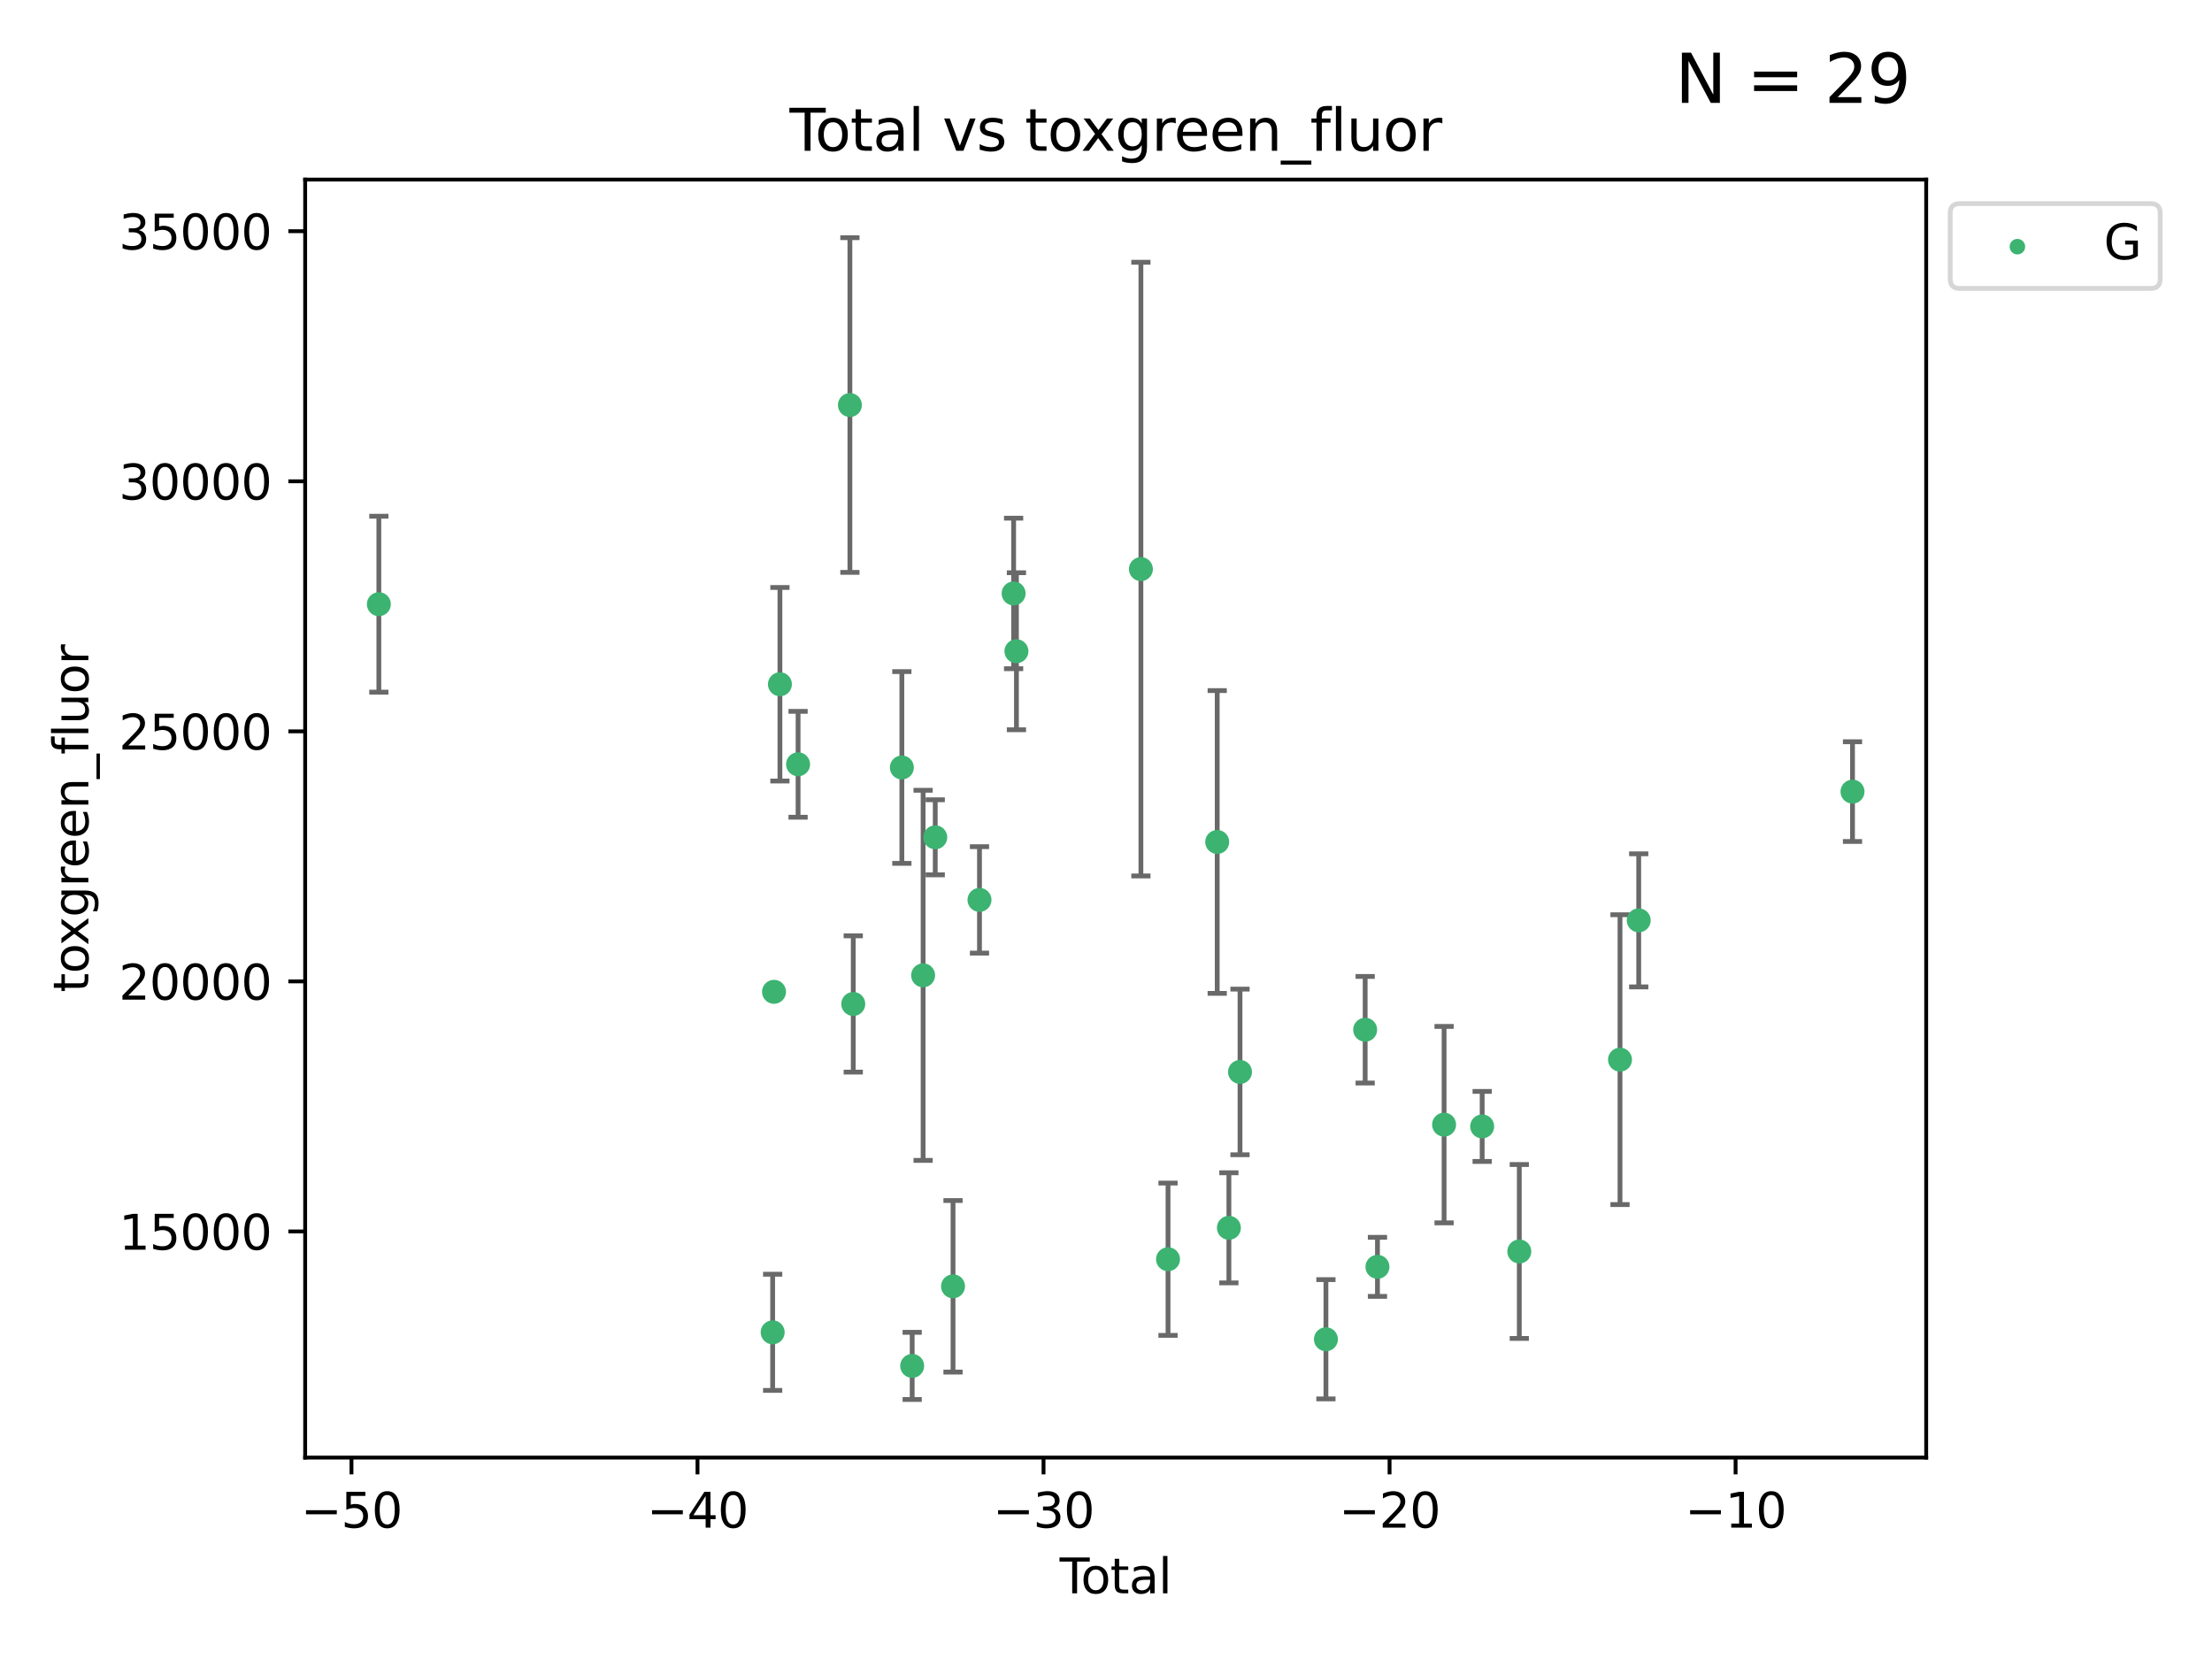 <?xml version="1.0" encoding="utf-8" standalone="no"?>
<!DOCTYPE svg PUBLIC "-//W3C//DTD SVG 1.1//EN"
  "http://www.w3.org/Graphics/SVG/1.1/DTD/svg11.dtd">
<svg xmlns:xlink="http://www.w3.org/1999/xlink" width="460.8pt" height="345.6pt" viewBox="0 0 460.8 345.6" xmlns="http://www.w3.org/2000/svg" version="1.1">
 <defs>
  <style type="text/css">*{stroke-linejoin: round; stroke-linecap: butt}</style>
 </defs>
 <g id="figure_1">
  <g id="patch_1">
   <path d="M 0 345.6 
L 460.8 345.6 
L 460.8 0 
L 0 0 
z
" style="fill: #ffffff"/>
  </g>
  <g id="axes_1">
   <g id="patch_2">
    <path d="M 63.571 303.64 
L 401.26 303.64 
L 401.26 37.411 
L 63.571 37.411 
z
" style="fill: #ffffff"/>
   </g>
   <g id="PathCollection_1">
    <defs>
     <path id="m24570bbd97" d="M 0 1.118 
C 0.297 1.118 0.581 1 0.791 0.791 
C 1 0.581 1.118 0.297 1.118 0 
C 1.118 -0.297 1 -0.581 0.791 -0.791 
C 0.581 -1 0.297 -1.118 0 -1.118 
C -0.297 -1.118 -0.581 -1 -0.791 -0.791 
C -1 -0.581 -1.118 -0.297 -1.118 0 
C -1.118 0.297 -1 0.581 -0.791 0.791 
C -0.581 1 -0.297 1.118 0 1.118 
z
" style="stroke: #3cb371"/>
    </defs>
    <g clip-path="url(#p8bd1b6c54e)">
     <use xlink:href="#m24570bbd97" x="78.921" y="125.865" style="fill: #3cb371; stroke: #3cb371"/>
     <use xlink:href="#m24570bbd97" x="160.959" y="277.548" style="fill: #3cb371; stroke: #3cb371"/>
     <use xlink:href="#m24570bbd97" x="161.243" y="206.614" style="fill: #3cb371; stroke: #3cb371"/>
     <use xlink:href="#m24570bbd97" x="162.472" y="142.541" style="fill: #3cb371; stroke: #3cb371"/>
     <use xlink:href="#m24570bbd97" x="166.255" y="159.214" style="fill: #3cb371; stroke: #3cb371"/>
     <use xlink:href="#m24570bbd97" x="177.051" y="84.377" style="fill: #3cb371; stroke: #3cb371"/>
     <use xlink:href="#m24570bbd97" x="177.75" y="209.146" style="fill: #3cb371; stroke: #3cb371"/>
     <use xlink:href="#m24570bbd97" x="187.874" y="159.88" style="fill: #3cb371; stroke: #3cb371"/>
     <use xlink:href="#m24570bbd97" x="190.024" y="284.544" style="fill: #3cb371; stroke: #3cb371"/>
     <use xlink:href="#m24570bbd97" x="192.301" y="203.178" style="fill: #3cb371; stroke: #3cb371"/>
     <use xlink:href="#m24570bbd97" x="194.83" y="174.426" style="fill: #3cb371; stroke: #3cb371"/>
     <use xlink:href="#m24570bbd97" x="198.533" y="267.962" style="fill: #3cb371; stroke: #3cb371"/>
     <use xlink:href="#m24570bbd97" x="204.046" y="187.463" style="fill: #3cb371; stroke: #3cb371"/>
     <use xlink:href="#m24570bbd97" x="211.155" y="123.622" style="fill: #3cb371; stroke: #3cb371"/>
     <use xlink:href="#m24570bbd97" x="211.742" y="135.663" style="fill: #3cb371; stroke: #3cb371"/>
     <use xlink:href="#m24570bbd97" x="237.671" y="118.555" style="fill: #3cb371; stroke: #3cb371"/>
     <use xlink:href="#m24570bbd97" x="243.322" y="262.32" style="fill: #3cb371; stroke: #3cb371"/>
     <use xlink:href="#m24570bbd97" x="253.568" y="175.398" style="fill: #3cb371; stroke: #3cb371"/>
     <use xlink:href="#m24570bbd97" x="256.002" y="255.777" style="fill: #3cb371; stroke: #3cb371"/>
     <use xlink:href="#m24570bbd97" x="258.316" y="223.306" style="fill: #3cb371; stroke: #3cb371"/>
     <use xlink:href="#m24570bbd97" x="276.215" y="278.993" style="fill: #3cb371; stroke: #3cb371"/>
     <use xlink:href="#m24570bbd97" x="284.389" y="214.513" style="fill: #3cb371; stroke: #3cb371"/>
     <use xlink:href="#m24570bbd97" x="286.95" y="263.906" style="fill: #3cb371; stroke: #3cb371"/>
     <use xlink:href="#m24570bbd97" x="300.829" y="234.283" style="fill: #3cb371; stroke: #3cb371"/>
     <use xlink:href="#m24570bbd97" x="308.762" y="234.654" style="fill: #3cb371; stroke: #3cb371"/>
     <use xlink:href="#m24570bbd97" x="316.498" y="260.706" style="fill: #3cb371; stroke: #3cb371"/>
     <use xlink:href="#m24570bbd97" x="337.477" y="220.745" style="fill: #3cb371; stroke: #3cb371"/>
     <use xlink:href="#m24570bbd97" x="341.376" y="191.727" style="fill: #3cb371; stroke: #3cb371"/>
     <use xlink:href="#m24570bbd97" x="385.911" y="164.908" style="fill: #3cb371; stroke: #3cb371"/>
    </g>
   </g>
   <g id="matplotlib.axis_1">
    <g id="xtick_1">
     <g id="line2d_1">
      <defs>
       <path id="m18192a74b8" d="M 0 0 
L 0 3.5 
" style="stroke: #000000; stroke-width: 0.8"/>
      </defs>
      <g>
       <use xlink:href="#m18192a74b8" x="73.218" y="303.64" style="stroke: #000000; stroke-width: 0.8"/>
      </g>
     </g>
     <g id="text_1">
      <!-- −50 -->
      <g transform="translate(62.666 318.238)scale(0.1 -0.1)">
       <defs>
        <path id="DejaVuSans-2212" d="M 678 2272 
L 4684 2272 
L 4684 1741 
L 678 1741 
L 678 2272 
z
" transform="scale(0.016)"/>
        <path id="DejaVuSans-35" d="M 691 4666 
L 3169 4666 
L 3169 4134 
L 1269 4134 
L 1269 2991 
Q 1406 3038 1543 3061 
Q 1681 3084 1819 3084 
Q 2600 3084 3056 2656 
Q 3513 2228 3513 1497 
Q 3513 744 3044 326 
Q 2575 -91 1722 -91 
Q 1428 -91 1123 -41 
Q 819 9 494 109 
L 494 744 
Q 775 591 1075 516 
Q 1375 441 1709 441 
Q 2250 441 2565 725 
Q 2881 1009 2881 1497 
Q 2881 1984 2565 2268 
Q 2250 2553 1709 2553 
Q 1456 2553 1204 2497 
Q 953 2441 691 2322 
L 691 4666 
z
" transform="scale(0.016)"/>
        <path id="DejaVuSans-30" d="M 2034 4250 
Q 1547 4250 1301 3770 
Q 1056 3291 1056 2328 
Q 1056 1369 1301 889 
Q 1547 409 2034 409 
Q 2525 409 2770 889 
Q 3016 1369 3016 2328 
Q 3016 3291 2770 3770 
Q 2525 4250 2034 4250 
z
M 2034 4750 
Q 2819 4750 3233 4129 
Q 3647 3509 3647 2328 
Q 3647 1150 3233 529 
Q 2819 -91 2034 -91 
Q 1250 -91 836 529 
Q 422 1150 422 2328 
Q 422 3509 836 4129 
Q 1250 4750 2034 4750 
z
" transform="scale(0.016)"/>
       </defs>
       <use xlink:href="#DejaVuSans-2212"/>
       <use xlink:href="#DejaVuSans-35" x="83.789"/>
       <use xlink:href="#DejaVuSans-30" x="147.412"/>
      </g>
     </g>
    </g>
    <g id="xtick_2">
     <g id="line2d_2">
      <g>
       <use xlink:href="#m18192a74b8" x="145.302" y="303.64" style="stroke: #000000; stroke-width: 0.8"/>
      </g>
     </g>
     <g id="text_2">
      <!-- −40 -->
      <g transform="translate(134.75 318.238)scale(0.1 -0.1)">
       <defs>
        <path id="DejaVuSans-34" d="M 2419 4116 
L 825 1625 
L 2419 1625 
L 2419 4116 
z
M 2253 4666 
L 3047 4666 
L 3047 1625 
L 3713 1625 
L 3713 1100 
L 3047 1100 
L 3047 0 
L 2419 0 
L 2419 1100 
L 313 1100 
L 313 1709 
L 2253 4666 
z
" transform="scale(0.016)"/>
       </defs>
       <use xlink:href="#DejaVuSans-2212"/>
       <use xlink:href="#DejaVuSans-34" x="83.789"/>
       <use xlink:href="#DejaVuSans-30" x="147.412"/>
      </g>
     </g>
    </g>
    <g id="xtick_3">
     <g id="line2d_3">
      <g>
       <use xlink:href="#m18192a74b8" x="217.386" y="303.64" style="stroke: #000000; stroke-width: 0.8"/>
      </g>
     </g>
     <g id="text_3">
      <!-- −30 -->
      <g transform="translate(206.834 318.238)scale(0.1 -0.1)">
       <defs>
        <path id="DejaVuSans-33" d="M 2597 2516 
Q 3050 2419 3304 2112 
Q 3559 1806 3559 1356 
Q 3559 666 3084 287 
Q 2609 -91 1734 -91 
Q 1441 -91 1130 -33 
Q 819 25 488 141 
L 488 750 
Q 750 597 1062 519 
Q 1375 441 1716 441 
Q 2309 441 2620 675 
Q 2931 909 2931 1356 
Q 2931 1769 2642 2001 
Q 2353 2234 1838 2234 
L 1294 2234 
L 1294 2753 
L 1863 2753 
Q 2328 2753 2575 2939 
Q 2822 3125 2822 3475 
Q 2822 3834 2567 4026 
Q 2313 4219 1838 4219 
Q 1578 4219 1281 4162 
Q 984 4106 628 3988 
L 628 4550 
Q 988 4650 1302 4700 
Q 1616 4750 1894 4750 
Q 2613 4750 3031 4423 
Q 3450 4097 3450 3541 
Q 3450 3153 3228 2886 
Q 3006 2619 2597 2516 
z
" transform="scale(0.016)"/>
       </defs>
       <use xlink:href="#DejaVuSans-2212"/>
       <use xlink:href="#DejaVuSans-33" x="83.789"/>
       <use xlink:href="#DejaVuSans-30" x="147.412"/>
      </g>
     </g>
    </g>
    <g id="xtick_4">
     <g id="line2d_4">
      <g>
       <use xlink:href="#m18192a74b8" x="289.47" y="303.64" style="stroke: #000000; stroke-width: 0.8"/>
      </g>
     </g>
     <g id="text_4">
      <!-- −20 -->
      <g transform="translate(278.917 318.238)scale(0.1 -0.1)">
       <defs>
        <path id="DejaVuSans-32" d="M 1228 531 
L 3431 531 
L 3431 0 
L 469 0 
L 469 531 
Q 828 903 1448 1529 
Q 2069 2156 2228 2338 
Q 2531 2678 2651 2914 
Q 2772 3150 2772 3378 
Q 2772 3750 2511 3984 
Q 2250 4219 1831 4219 
Q 1534 4219 1204 4116 
Q 875 4013 500 3803 
L 500 4441 
Q 881 4594 1212 4672 
Q 1544 4750 1819 4750 
Q 2544 4750 2975 4387 
Q 3406 4025 3406 3419 
Q 3406 3131 3298 2873 
Q 3191 2616 2906 2266 
Q 2828 2175 2409 1742 
Q 1991 1309 1228 531 
z
" transform="scale(0.016)"/>
       </defs>
       <use xlink:href="#DejaVuSans-2212"/>
       <use xlink:href="#DejaVuSans-32" x="83.789"/>
       <use xlink:href="#DejaVuSans-30" x="147.412"/>
      </g>
     </g>
    </g>
    <g id="xtick_5">
     <g id="line2d_5">
      <g>
       <use xlink:href="#m18192a74b8" x="361.554" y="303.64" style="stroke: #000000; stroke-width: 0.8"/>
      </g>
     </g>
     <g id="text_5">
      <!-- −10 -->
      <g transform="translate(351.001 318.238)scale(0.1 -0.1)">
       <defs>
        <path id="DejaVuSans-31" d="M 794 531 
L 1825 531 
L 1825 4091 
L 703 3866 
L 703 4441 
L 1819 4666 
L 2450 4666 
L 2450 531 
L 3481 531 
L 3481 0 
L 794 0 
L 794 531 
z
" transform="scale(0.016)"/>
       </defs>
       <use xlink:href="#DejaVuSans-2212"/>
       <use xlink:href="#DejaVuSans-31" x="83.789"/>
       <use xlink:href="#DejaVuSans-30" x="147.412"/>
      </g>
     </g>
    </g>
    <g id="text_6">
     <!-- Total -->
     <g transform="translate(220.739 331.917)scale(0.1 -0.1)">
      <defs>
       <path id="DejaVuSans-54" d="M -19 4666 
L 3928 4666 
L 3928 4134 
L 2272 4134 
L 2272 0 
L 1638 0 
L 1638 4134 
L -19 4134 
L -19 4666 
z
" transform="scale(0.016)"/>
       <path id="DejaVuSans-6f" d="M 1959 3097 
Q 1497 3097 1228 2736 
Q 959 2375 959 1747 
Q 959 1119 1226 758 
Q 1494 397 1959 397 
Q 2419 397 2687 759 
Q 2956 1122 2956 1747 
Q 2956 2369 2687 2733 
Q 2419 3097 1959 3097 
z
M 1959 3584 
Q 2709 3584 3137 3096 
Q 3566 2609 3566 1747 
Q 3566 888 3137 398 
Q 2709 -91 1959 -91 
Q 1206 -91 779 398 
Q 353 888 353 1747 
Q 353 2609 779 3096 
Q 1206 3584 1959 3584 
z
" transform="scale(0.016)"/>
       <path id="DejaVuSans-74" d="M 1172 4494 
L 1172 3500 
L 2356 3500 
L 2356 3053 
L 1172 3053 
L 1172 1153 
Q 1172 725 1289 603 
Q 1406 481 1766 481 
L 2356 481 
L 2356 0 
L 1766 0 
Q 1100 0 847 248 
Q 594 497 594 1153 
L 594 3053 
L 172 3053 
L 172 3500 
L 594 3500 
L 594 4494 
L 1172 4494 
z
" transform="scale(0.016)"/>
       <path id="DejaVuSans-61" d="M 2194 1759 
Q 1497 1759 1228 1600 
Q 959 1441 959 1056 
Q 959 750 1161 570 
Q 1363 391 1709 391 
Q 2188 391 2477 730 
Q 2766 1069 2766 1631 
L 2766 1759 
L 2194 1759 
z
M 3341 1997 
L 3341 0 
L 2766 0 
L 2766 531 
Q 2569 213 2275 61 
Q 1981 -91 1556 -91 
Q 1019 -91 701 211 
Q 384 513 384 1019 
Q 384 1609 779 1909 
Q 1175 2209 1959 2209 
L 2766 2209 
L 2766 2266 
Q 2766 2663 2505 2880 
Q 2244 3097 1772 3097 
Q 1472 3097 1187 3025 
Q 903 2953 641 2809 
L 641 3341 
Q 956 3463 1253 3523 
Q 1550 3584 1831 3584 
Q 2591 3584 2966 3190 
Q 3341 2797 3341 1997 
z
" transform="scale(0.016)"/>
       <path id="DejaVuSans-6c" d="M 603 4863 
L 1178 4863 
L 1178 0 
L 603 0 
L 603 4863 
z
" transform="scale(0.016)"/>
      </defs>
      <use xlink:href="#DejaVuSans-54"/>
      <use xlink:href="#DejaVuSans-6f" x="44.084"/>
      <use xlink:href="#DejaVuSans-74" x="105.266"/>
      <use xlink:href="#DejaVuSans-61" x="144.475"/>
      <use xlink:href="#DejaVuSans-6c" x="205.754"/>
     </g>
    </g>
   </g>
   <g id="matplotlib.axis_2">
    <g id="ytick_1">
     <g id="line2d_6">
      <defs>
       <path id="m1d7a1e20a6" d="M 0 0 
L -3.5 0 
" style="stroke: #000000; stroke-width: 0.8"/>
      </defs>
      <g>
       <use xlink:href="#m1d7a1e20a6" x="63.571" y="256.533" style="stroke: #000000; stroke-width: 0.8"/>
      </g>
     </g>
     <g id="text_7">
      <!-- 15000 -->
      <g transform="translate(24.759 260.332)scale(0.1 -0.1)">
       <use xlink:href="#DejaVuSans-31"/>
       <use xlink:href="#DejaVuSans-35" x="63.623"/>
       <use xlink:href="#DejaVuSans-30" x="127.246"/>
       <use xlink:href="#DejaVuSans-30" x="190.869"/>
       <use xlink:href="#DejaVuSans-30" x="254.492"/>
      </g>
     </g>
    </g>
    <g id="ytick_2">
     <g id="line2d_7">
      <g>
       <use xlink:href="#m1d7a1e20a6" x="63.571" y="204.442" style="stroke: #000000; stroke-width: 0.8"/>
      </g>
     </g>
     <g id="text_8">
      <!-- 20000 -->
      <g transform="translate(24.759 208.241)scale(0.1 -0.1)">
       <use xlink:href="#DejaVuSans-32"/>
       <use xlink:href="#DejaVuSans-30" x="63.623"/>
       <use xlink:href="#DejaVuSans-30" x="127.246"/>
       <use xlink:href="#DejaVuSans-30" x="190.869"/>
       <use xlink:href="#DejaVuSans-30" x="254.492"/>
      </g>
     </g>
    </g>
    <g id="ytick_3">
     <g id="line2d_8">
      <g>
       <use xlink:href="#m1d7a1e20a6" x="63.571" y="152.35" style="stroke: #000000; stroke-width: 0.8"/>
      </g>
     </g>
     <g id="text_9">
      <!-- 25000 -->
      <g transform="translate(24.759 156.149)scale(0.1 -0.1)">
       <use xlink:href="#DejaVuSans-32"/>
       <use xlink:href="#DejaVuSans-35" x="63.623"/>
       <use xlink:href="#DejaVuSans-30" x="127.246"/>
       <use xlink:href="#DejaVuSans-30" x="190.869"/>
       <use xlink:href="#DejaVuSans-30" x="254.492"/>
      </g>
     </g>
    </g>
    <g id="ytick_4">
     <g id="line2d_9">
      <g>
       <use xlink:href="#m1d7a1e20a6" x="63.571" y="100.259" style="stroke: #000000; stroke-width: 0.8"/>
      </g>
     </g>
     <g id="text_10">
      <!-- 30000 -->
      <g transform="translate(24.759 104.058)scale(0.1 -0.1)">
       <use xlink:href="#DejaVuSans-33"/>
       <use xlink:href="#DejaVuSans-30" x="63.623"/>
       <use xlink:href="#DejaVuSans-30" x="127.246"/>
       <use xlink:href="#DejaVuSans-30" x="190.869"/>
       <use xlink:href="#DejaVuSans-30" x="254.492"/>
      </g>
     </g>
    </g>
    <g id="ytick_5">
     <g id="line2d_10">
      <g>
       <use xlink:href="#m1d7a1e20a6" x="63.571" y="48.167" style="stroke: #000000; stroke-width: 0.8"/>
      </g>
     </g>
     <g id="text_11">
      <!-- 35000 -->
      <g transform="translate(24.759 51.967)scale(0.1 -0.1)">
       <use xlink:href="#DejaVuSans-33"/>
       <use xlink:href="#DejaVuSans-35" x="63.623"/>
       <use xlink:href="#DejaVuSans-30" x="127.246"/>
       <use xlink:href="#DejaVuSans-30" x="190.869"/>
       <use xlink:href="#DejaVuSans-30" x="254.492"/>
      </g>
     </g>
    </g>
    <g id="text_12">
     <!-- toxgreen_fluor -->
     <g transform="translate(18.401 206.72)rotate(-90)scale(0.1 -0.1)">
      <defs>
       <path id="DejaVuSans-78" d="M 3513 3500 
L 2247 1797 
L 3578 0 
L 2900 0 
L 1881 1375 
L 863 0 
L 184 0 
L 1544 1831 
L 300 3500 
L 978 3500 
L 1906 2253 
L 2834 3500 
L 3513 3500 
z
" transform="scale(0.016)"/>
       <path id="DejaVuSans-67" d="M 2906 1791 
Q 2906 2416 2648 2759 
Q 2391 3103 1925 3103 
Q 1463 3103 1205 2759 
Q 947 2416 947 1791 
Q 947 1169 1205 825 
Q 1463 481 1925 481 
Q 2391 481 2648 825 
Q 2906 1169 2906 1791 
z
M 3481 434 
Q 3481 -459 3084 -895 
Q 2688 -1331 1869 -1331 
Q 1566 -1331 1297 -1286 
Q 1028 -1241 775 -1147 
L 775 -588 
Q 1028 -725 1275 -790 
Q 1522 -856 1778 -856 
Q 2344 -856 2625 -561 
Q 2906 -266 2906 331 
L 2906 616 
Q 2728 306 2450 153 
Q 2172 0 1784 0 
Q 1141 0 747 490 
Q 353 981 353 1791 
Q 353 2603 747 3093 
Q 1141 3584 1784 3584 
Q 2172 3584 2450 3431 
Q 2728 3278 2906 2969 
L 2906 3500 
L 3481 3500 
L 3481 434 
z
" transform="scale(0.016)"/>
       <path id="DejaVuSans-72" d="M 2631 2963 
Q 2534 3019 2420 3045 
Q 2306 3072 2169 3072 
Q 1681 3072 1420 2755 
Q 1159 2438 1159 1844 
L 1159 0 
L 581 0 
L 581 3500 
L 1159 3500 
L 1159 2956 
Q 1341 3275 1631 3429 
Q 1922 3584 2338 3584 
Q 2397 3584 2469 3576 
Q 2541 3569 2628 3553 
L 2631 2963 
z
" transform="scale(0.016)"/>
       <path id="DejaVuSans-65" d="M 3597 1894 
L 3597 1613 
L 953 1613 
Q 991 1019 1311 708 
Q 1631 397 2203 397 
Q 2534 397 2845 478 
Q 3156 559 3463 722 
L 3463 178 
Q 3153 47 2828 -22 
Q 2503 -91 2169 -91 
Q 1331 -91 842 396 
Q 353 884 353 1716 
Q 353 2575 817 3079 
Q 1281 3584 2069 3584 
Q 2775 3584 3186 3129 
Q 3597 2675 3597 1894 
z
M 3022 2063 
Q 3016 2534 2758 2815 
Q 2500 3097 2075 3097 
Q 1594 3097 1305 2825 
Q 1016 2553 972 2059 
L 3022 2063 
z
" transform="scale(0.016)"/>
       <path id="DejaVuSans-6e" d="M 3513 2113 
L 3513 0 
L 2938 0 
L 2938 2094 
Q 2938 2591 2744 2837 
Q 2550 3084 2163 3084 
Q 1697 3084 1428 2787 
Q 1159 2491 1159 1978 
L 1159 0 
L 581 0 
L 581 3500 
L 1159 3500 
L 1159 2956 
Q 1366 3272 1645 3428 
Q 1925 3584 2291 3584 
Q 2894 3584 3203 3211 
Q 3513 2838 3513 2113 
z
" transform="scale(0.016)"/>
       <path id="DejaVuSans-5f" d="M 3263 -1063 
L 3263 -1509 
L -63 -1509 
L -63 -1063 
L 3263 -1063 
z
" transform="scale(0.016)"/>
       <path id="DejaVuSans-66" d="M 2375 4863 
L 2375 4384 
L 1825 4384 
Q 1516 4384 1395 4259 
Q 1275 4134 1275 3809 
L 1275 3500 
L 2222 3500 
L 2222 3053 
L 1275 3053 
L 1275 0 
L 697 0 
L 697 3053 
L 147 3053 
L 147 3500 
L 697 3500 
L 697 3744 
Q 697 4328 969 4595 
Q 1241 4863 1831 4863 
L 2375 4863 
z
" transform="scale(0.016)"/>
       <path id="DejaVuSans-75" d="M 544 1381 
L 544 3500 
L 1119 3500 
L 1119 1403 
Q 1119 906 1312 657 
Q 1506 409 1894 409 
Q 2359 409 2629 706 
Q 2900 1003 2900 1516 
L 2900 3500 
L 3475 3500 
L 3475 0 
L 2900 0 
L 2900 538 
Q 2691 219 2414 64 
Q 2138 -91 1772 -91 
Q 1169 -91 856 284 
Q 544 659 544 1381 
z
M 1991 3584 
L 1991 3584 
z
" transform="scale(0.016)"/>
      </defs>
      <use xlink:href="#DejaVuSans-74"/>
      <use xlink:href="#DejaVuSans-6f" x="39.209"/>
      <use xlink:href="#DejaVuSans-78" x="97.266"/>
      <use xlink:href="#DejaVuSans-67" x="156.445"/>
      <use xlink:href="#DejaVuSans-72" x="219.922"/>
      <use xlink:href="#DejaVuSans-65" x="258.785"/>
      <use xlink:href="#DejaVuSans-65" x="320.309"/>
      <use xlink:href="#DejaVuSans-6e" x="381.832"/>
      <use xlink:href="#DejaVuSans-5f" x="445.211"/>
      <use xlink:href="#DejaVuSans-66" x="495.211"/>
      <use xlink:href="#DejaVuSans-6c" x="530.416"/>
      <use xlink:href="#DejaVuSans-75" x="558.199"/>
      <use xlink:href="#DejaVuSans-6f" x="621.578"/>
      <use xlink:href="#DejaVuSans-72" x="682.76"/>
     </g>
    </g>
   </g>
   <g id="LineCollection_1">
    <path d="M 78.921 144.188 
L 78.921 107.542 
" clip-path="url(#p8bd1b6c54e)" style="fill: none; stroke: #696969"/>
    <path d="M 160.959 289.649 
L 160.959 265.447 
" clip-path="url(#p8bd1b6c54e)" style="fill: none; stroke: #696969"/>
    <path d="M 161.243 207.326 
L 161.243 205.903 
" clip-path="url(#p8bd1b6c54e)" style="fill: none; stroke: #696969"/>
    <path d="M 162.472 162.696 
L 162.472 122.386 
" clip-path="url(#p8bd1b6c54e)" style="fill: none; stroke: #696969"/>
    <path d="M 166.255 170.243 
L 166.255 148.185 
" clip-path="url(#p8bd1b6c54e)" style="fill: none; stroke: #696969"/>
    <path d="M 177.051 119.241 
L 177.051 49.513 
" clip-path="url(#p8bd1b6c54e)" style="fill: none; stroke: #696969"/>
    <path d="M 177.75 223.342 
L 177.75 194.951 
" clip-path="url(#p8bd1b6c54e)" style="fill: none; stroke: #696969"/>
    <path d="M 187.874 179.857 
L 187.874 139.903 
" clip-path="url(#p8bd1b6c54e)" style="fill: none; stroke: #696969"/>
    <path d="M 190.024 291.539 
L 190.024 277.55 
" clip-path="url(#p8bd1b6c54e)" style="fill: none; stroke: #696969"/>
    <path d="M 192.301 241.728 
L 192.301 164.627 
" clip-path="url(#p8bd1b6c54e)" style="fill: none; stroke: #696969"/>
    <path d="M 194.83 182.244 
L 194.83 166.609 
" clip-path="url(#p8bd1b6c54e)" style="fill: none; stroke: #696969"/>
    <path d="M 198.533 285.83 
L 198.533 250.095 
" clip-path="url(#p8bd1b6c54e)" style="fill: none; stroke: #696969"/>
    <path d="M 204.046 198.549 
L 204.046 176.378 
" clip-path="url(#p8bd1b6c54e)" style="fill: none; stroke: #696969"/>
    <path d="M 211.155 139.305 
L 211.155 107.94 
" clip-path="url(#p8bd1b6c54e)" style="fill: none; stroke: #696969"/>
    <path d="M 211.742 152.019 
L 211.742 119.307 
" clip-path="url(#p8bd1b6c54e)" style="fill: none; stroke: #696969"/>
    <path d="M 237.671 182.478 
L 237.671 54.631 
" clip-path="url(#p8bd1b6c54e)" style="fill: none; stroke: #696969"/>
    <path d="M 243.322 278.186 
L 243.322 246.454 
" clip-path="url(#p8bd1b6c54e)" style="fill: none; stroke: #696969"/>
    <path d="M 253.568 206.933 
L 253.568 143.863 
" clip-path="url(#p8bd1b6c54e)" style="fill: none; stroke: #696969"/>
    <path d="M 256.002 267.247 
L 256.002 244.308 
" clip-path="url(#p8bd1b6c54e)" style="fill: none; stroke: #696969"/>
    <path d="M 258.316 240.557 
L 258.316 206.055 
" clip-path="url(#p8bd1b6c54e)" style="fill: none; stroke: #696969"/>
    <path d="M 276.215 291.418 
L 276.215 266.567 
" clip-path="url(#p8bd1b6c54e)" style="fill: none; stroke: #696969"/>
    <path d="M 284.389 225.615 
L 284.389 203.411 
" clip-path="url(#p8bd1b6c54e)" style="fill: none; stroke: #696969"/>
    <path d="M 286.95 270.057 
L 286.95 257.756 
" clip-path="url(#p8bd1b6c54e)" style="fill: none; stroke: #696969"/>
    <path d="M 300.829 254.743 
L 300.829 213.822 
" clip-path="url(#p8bd1b6c54e)" style="fill: none; stroke: #696969"/>
    <path d="M 308.762 241.952 
L 308.762 227.357 
" clip-path="url(#p8bd1b6c54e)" style="fill: none; stroke: #696969"/>
    <path d="M 316.498 278.824 
L 316.498 242.588 
" clip-path="url(#p8bd1b6c54e)" style="fill: none; stroke: #696969"/>
    <path d="M 337.477 250.932 
L 337.477 190.557 
" clip-path="url(#p8bd1b6c54e)" style="fill: none; stroke: #696969"/>
    <path d="M 341.376 205.591 
L 341.376 177.864 
" clip-path="url(#p8bd1b6c54e)" style="fill: none; stroke: #696969"/>
    <path d="M 385.911 175.294 
L 385.911 154.521 
" clip-path="url(#p8bd1b6c54e)" style="fill: none; stroke: #696969"/>
   </g>
   <g id="line2d_11">
    <defs>
     <path id="m5ba3c891a3" d="M 2 0 
L -2 -0 
" style="stroke: #696969"/>
    </defs>
    <g clip-path="url(#p8bd1b6c54e)">
     <use xlink:href="#m5ba3c891a3" x="78.921" y="144.188" style="fill: #696969; stroke: #696969"/>
     <use xlink:href="#m5ba3c891a3" x="160.959" y="289.649" style="fill: #696969; stroke: #696969"/>
     <use xlink:href="#m5ba3c891a3" x="161.243" y="207.326" style="fill: #696969; stroke: #696969"/>
     <use xlink:href="#m5ba3c891a3" x="162.472" y="162.696" style="fill: #696969; stroke: #696969"/>
     <use xlink:href="#m5ba3c891a3" x="166.255" y="170.243" style="fill: #696969; stroke: #696969"/>
     <use xlink:href="#m5ba3c891a3" x="177.051" y="119.241" style="fill: #696969; stroke: #696969"/>
     <use xlink:href="#m5ba3c891a3" x="177.75" y="223.342" style="fill: #696969; stroke: #696969"/>
     <use xlink:href="#m5ba3c891a3" x="187.874" y="179.857" style="fill: #696969; stroke: #696969"/>
     <use xlink:href="#m5ba3c891a3" x="190.024" y="291.539" style="fill: #696969; stroke: #696969"/>
     <use xlink:href="#m5ba3c891a3" x="192.301" y="241.728" style="fill: #696969; stroke: #696969"/>
     <use xlink:href="#m5ba3c891a3" x="194.83" y="182.244" style="fill: #696969; stroke: #696969"/>
     <use xlink:href="#m5ba3c891a3" x="198.533" y="285.83" style="fill: #696969; stroke: #696969"/>
     <use xlink:href="#m5ba3c891a3" x="204.046" y="198.549" style="fill: #696969; stroke: #696969"/>
     <use xlink:href="#m5ba3c891a3" x="211.155" y="139.305" style="fill: #696969; stroke: #696969"/>
     <use xlink:href="#m5ba3c891a3" x="211.742" y="152.019" style="fill: #696969; stroke: #696969"/>
     <use xlink:href="#m5ba3c891a3" x="237.671" y="182.478" style="fill: #696969; stroke: #696969"/>
     <use xlink:href="#m5ba3c891a3" x="243.322" y="278.186" style="fill: #696969; stroke: #696969"/>
     <use xlink:href="#m5ba3c891a3" x="253.568" y="206.933" style="fill: #696969; stroke: #696969"/>
     <use xlink:href="#m5ba3c891a3" x="256.002" y="267.247" style="fill: #696969; stroke: #696969"/>
     <use xlink:href="#m5ba3c891a3" x="258.316" y="240.557" style="fill: #696969; stroke: #696969"/>
     <use xlink:href="#m5ba3c891a3" x="276.215" y="291.418" style="fill: #696969; stroke: #696969"/>
     <use xlink:href="#m5ba3c891a3" x="284.389" y="225.615" style="fill: #696969; stroke: #696969"/>
     <use xlink:href="#m5ba3c891a3" x="286.95" y="270.057" style="fill: #696969; stroke: #696969"/>
     <use xlink:href="#m5ba3c891a3" x="300.829" y="254.743" style="fill: #696969; stroke: #696969"/>
     <use xlink:href="#m5ba3c891a3" x="308.762" y="241.952" style="fill: #696969; stroke: #696969"/>
     <use xlink:href="#m5ba3c891a3" x="316.498" y="278.824" style="fill: #696969; stroke: #696969"/>
     <use xlink:href="#m5ba3c891a3" x="337.477" y="250.932" style="fill: #696969; stroke: #696969"/>
     <use xlink:href="#m5ba3c891a3" x="341.376" y="205.591" style="fill: #696969; stroke: #696969"/>
     <use xlink:href="#m5ba3c891a3" x="385.911" y="175.294" style="fill: #696969; stroke: #696969"/>
    </g>
   </g>
   <g id="line2d_12">
    <g clip-path="url(#p8bd1b6c54e)">
     <use xlink:href="#m5ba3c891a3" x="78.921" y="107.542" style="fill: #696969; stroke: #696969"/>
     <use xlink:href="#m5ba3c891a3" x="160.959" y="265.447" style="fill: #696969; stroke: #696969"/>
     <use xlink:href="#m5ba3c891a3" x="161.243" y="205.903" style="fill: #696969; stroke: #696969"/>
     <use xlink:href="#m5ba3c891a3" x="162.472" y="122.386" style="fill: #696969; stroke: #696969"/>
     <use xlink:href="#m5ba3c891a3" x="166.255" y="148.185" style="fill: #696969; stroke: #696969"/>
     <use xlink:href="#m5ba3c891a3" x="177.051" y="49.513" style="fill: #696969; stroke: #696969"/>
     <use xlink:href="#m5ba3c891a3" x="177.75" y="194.951" style="fill: #696969; stroke: #696969"/>
     <use xlink:href="#m5ba3c891a3" x="187.874" y="139.903" style="fill: #696969; stroke: #696969"/>
     <use xlink:href="#m5ba3c891a3" x="190.024" y="277.55" style="fill: #696969; stroke: #696969"/>
     <use xlink:href="#m5ba3c891a3" x="192.301" y="164.627" style="fill: #696969; stroke: #696969"/>
     <use xlink:href="#m5ba3c891a3" x="194.83" y="166.609" style="fill: #696969; stroke: #696969"/>
     <use xlink:href="#m5ba3c891a3" x="198.533" y="250.095" style="fill: #696969; stroke: #696969"/>
     <use xlink:href="#m5ba3c891a3" x="204.046" y="176.378" style="fill: #696969; stroke: #696969"/>
     <use xlink:href="#m5ba3c891a3" x="211.155" y="107.94" style="fill: #696969; stroke: #696969"/>
     <use xlink:href="#m5ba3c891a3" x="211.742" y="119.307" style="fill: #696969; stroke: #696969"/>
     <use xlink:href="#m5ba3c891a3" x="237.671" y="54.631" style="fill: #696969; stroke: #696969"/>
     <use xlink:href="#m5ba3c891a3" x="243.322" y="246.454" style="fill: #696969; stroke: #696969"/>
     <use xlink:href="#m5ba3c891a3" x="253.568" y="143.863" style="fill: #696969; stroke: #696969"/>
     <use xlink:href="#m5ba3c891a3" x="256.002" y="244.308" style="fill: #696969; stroke: #696969"/>
     <use xlink:href="#m5ba3c891a3" x="258.316" y="206.055" style="fill: #696969; stroke: #696969"/>
     <use xlink:href="#m5ba3c891a3" x="276.215" y="266.567" style="fill: #696969; stroke: #696969"/>
     <use xlink:href="#m5ba3c891a3" x="284.389" y="203.411" style="fill: #696969; stroke: #696969"/>
     <use xlink:href="#m5ba3c891a3" x="286.95" y="257.756" style="fill: #696969; stroke: #696969"/>
     <use xlink:href="#m5ba3c891a3" x="300.829" y="213.822" style="fill: #696969; stroke: #696969"/>
     <use xlink:href="#m5ba3c891a3" x="308.762" y="227.357" style="fill: #696969; stroke: #696969"/>
     <use xlink:href="#m5ba3c891a3" x="316.498" y="242.588" style="fill: #696969; stroke: #696969"/>
     <use xlink:href="#m5ba3c891a3" x="337.477" y="190.557" style="fill: #696969; stroke: #696969"/>
     <use xlink:href="#m5ba3c891a3" x="341.376" y="177.864" style="fill: #696969; stroke: #696969"/>
     <use xlink:href="#m5ba3c891a3" x="385.911" y="154.521" style="fill: #696969; stroke: #696969"/>
    </g>
   </g>
   <g id="line2d_13">
    <defs>
     <path id="m4621412004" d="M 0 2 
C 0.53 2 1.039 1.789 1.414 1.414 
C 1.789 1.039 2 0.53 2 0 
C 2 -0.53 1.789 -1.039 1.414 -1.414 
C 1.039 -1.789 0.53 -2 0 -2 
C -0.53 -2 -1.039 -1.789 -1.414 -1.414 
C -1.789 -1.039 -2 -0.53 -2 0 
C -2 0.53 -1.789 1.039 -1.414 1.414 
C -1.039 1.789 -0.53 2 0 2 
z
" style="stroke: #3cb371"/>
    </defs>
    <g clip-path="url(#p8bd1b6c54e)">
     <use xlink:href="#m4621412004" x="78.921" y="125.865" style="fill: #3cb371; stroke: #3cb371"/>
     <use xlink:href="#m4621412004" x="160.959" y="277.548" style="fill: #3cb371; stroke: #3cb371"/>
     <use xlink:href="#m4621412004" x="161.243" y="206.614" style="fill: #3cb371; stroke: #3cb371"/>
     <use xlink:href="#m4621412004" x="162.472" y="142.541" style="fill: #3cb371; stroke: #3cb371"/>
     <use xlink:href="#m4621412004" x="166.255" y="159.214" style="fill: #3cb371; stroke: #3cb371"/>
     <use xlink:href="#m4621412004" x="177.051" y="84.377" style="fill: #3cb371; stroke: #3cb371"/>
     <use xlink:href="#m4621412004" x="177.75" y="209.146" style="fill: #3cb371; stroke: #3cb371"/>
     <use xlink:href="#m4621412004" x="187.874" y="159.88" style="fill: #3cb371; stroke: #3cb371"/>
     <use xlink:href="#m4621412004" x="190.024" y="284.544" style="fill: #3cb371; stroke: #3cb371"/>
     <use xlink:href="#m4621412004" x="192.301" y="203.178" style="fill: #3cb371; stroke: #3cb371"/>
     <use xlink:href="#m4621412004" x="194.83" y="174.426" style="fill: #3cb371; stroke: #3cb371"/>
     <use xlink:href="#m4621412004" x="198.533" y="267.962" style="fill: #3cb371; stroke: #3cb371"/>
     <use xlink:href="#m4621412004" x="204.046" y="187.463" style="fill: #3cb371; stroke: #3cb371"/>
     <use xlink:href="#m4621412004" x="211.155" y="123.622" style="fill: #3cb371; stroke: #3cb371"/>
     <use xlink:href="#m4621412004" x="211.742" y="135.663" style="fill: #3cb371; stroke: #3cb371"/>
     <use xlink:href="#m4621412004" x="237.671" y="118.555" style="fill: #3cb371; stroke: #3cb371"/>
     <use xlink:href="#m4621412004" x="243.322" y="262.32" style="fill: #3cb371; stroke: #3cb371"/>
     <use xlink:href="#m4621412004" x="253.568" y="175.398" style="fill: #3cb371; stroke: #3cb371"/>
     <use xlink:href="#m4621412004" x="256.002" y="255.777" style="fill: #3cb371; stroke: #3cb371"/>
     <use xlink:href="#m4621412004" x="258.316" y="223.306" style="fill: #3cb371; stroke: #3cb371"/>
     <use xlink:href="#m4621412004" x="276.215" y="278.993" style="fill: #3cb371; stroke: #3cb371"/>
     <use xlink:href="#m4621412004" x="284.389" y="214.513" style="fill: #3cb371; stroke: #3cb371"/>
     <use xlink:href="#m4621412004" x="286.95" y="263.906" style="fill: #3cb371; stroke: #3cb371"/>
     <use xlink:href="#m4621412004" x="300.829" y="234.283" style="fill: #3cb371; stroke: #3cb371"/>
     <use xlink:href="#m4621412004" x="308.762" y="234.654" style="fill: #3cb371; stroke: #3cb371"/>
     <use xlink:href="#m4621412004" x="316.498" y="260.706" style="fill: #3cb371; stroke: #3cb371"/>
     <use xlink:href="#m4621412004" x="337.477" y="220.745" style="fill: #3cb371; stroke: #3cb371"/>
     <use xlink:href="#m4621412004" x="341.376" y="191.727" style="fill: #3cb371; stroke: #3cb371"/>
     <use xlink:href="#m4621412004" x="385.911" y="164.908" style="fill: #3cb371; stroke: #3cb371"/>
    </g>
   </g>
   <g id="patch_3">
    <path d="M 63.571 303.64 
L 63.571 37.411 
" style="fill: none; stroke: #000000; stroke-width: 0.8; stroke-linejoin: miter; stroke-linecap: square"/>
   </g>
   <g id="patch_4">
    <path d="M 401.26 303.64 
L 401.26 37.411 
" style="fill: none; stroke: #000000; stroke-width: 0.8; stroke-linejoin: miter; stroke-linecap: square"/>
   </g>
   <g id="patch_5">
    <path d="M 63.571 303.64 
L 401.26 303.64 
" style="fill: none; stroke: #000000; stroke-width: 0.8; stroke-linejoin: miter; stroke-linecap: square"/>
   </g>
   <g id="patch_6">
    <path d="M 63.571 37.411 
L 401.26 37.411 
" style="fill: none; stroke: #000000; stroke-width: 0.8; stroke-linejoin: miter; stroke-linecap: square"/>
   </g>
   <g id="text_13">
    <!-- N = 29 -->
    <g transform="translate(348.964 21.426)scale(0.14 -0.14)">
     <defs>
      <path id="DejaVuSans-4e" d="M 628 4666 
L 1478 4666 
L 3547 763 
L 3547 4666 
L 4159 4666 
L 4159 0 
L 3309 0 
L 1241 3903 
L 1241 0 
L 628 0 
L 628 4666 
z
" transform="scale(0.016)"/>
      <path id="DejaVuSans-20" transform="scale(0.016)"/>
      <path id="DejaVuSans-3d" d="M 678 2906 
L 4684 2906 
L 4684 2381 
L 678 2381 
L 678 2906 
z
M 678 1631 
L 4684 1631 
L 4684 1100 
L 678 1100 
L 678 1631 
z
" transform="scale(0.016)"/>
      <path id="DejaVuSans-39" d="M 703 97 
L 703 672 
Q 941 559 1184 500 
Q 1428 441 1663 441 
Q 2288 441 2617 861 
Q 2947 1281 2994 2138 
Q 2813 1869 2534 1725 
Q 2256 1581 1919 1581 
Q 1219 1581 811 2004 
Q 403 2428 403 3163 
Q 403 3881 828 4315 
Q 1253 4750 1959 4750 
Q 2769 4750 3195 4129 
Q 3622 3509 3622 2328 
Q 3622 1225 3098 567 
Q 2575 -91 1691 -91 
Q 1453 -91 1209 -44 
Q 966 3 703 97 
z
M 1959 2075 
Q 2384 2075 2632 2365 
Q 2881 2656 2881 3163 
Q 2881 3666 2632 3958 
Q 2384 4250 1959 4250 
Q 1534 4250 1286 3958 
Q 1038 3666 1038 3163 
Q 1038 2656 1286 2365 
Q 1534 2075 1959 2075 
z
" transform="scale(0.016)"/>
     </defs>
     <use xlink:href="#DejaVuSans-4e"/>
     <use xlink:href="#DejaVuSans-20" x="74.805"/>
     <use xlink:href="#DejaVuSans-3d" x="106.592"/>
     <use xlink:href="#DejaVuSans-20" x="190.381"/>
     <use xlink:href="#DejaVuSans-32" x="222.168"/>
     <use xlink:href="#DejaVuSans-39" x="285.791"/>
    </g>
   </g>
   <g id="text_14">
    <!-- Total vs toxgreen_fluor -->
    <g transform="translate(164.48 31.411)scale(0.12 -0.12)">
     <defs>
      <path id="DejaVuSans-76" d="M 191 3500 
L 800 3500 
L 1894 563 
L 2988 3500 
L 3597 3500 
L 2284 0 
L 1503 0 
L 191 3500 
z
" transform="scale(0.016)"/>
      <path id="DejaVuSans-73" d="M 2834 3397 
L 2834 2853 
Q 2591 2978 2328 3040 
Q 2066 3103 1784 3103 
Q 1356 3103 1142 2972 
Q 928 2841 928 2578 
Q 928 2378 1081 2264 
Q 1234 2150 1697 2047 
L 1894 2003 
Q 2506 1872 2764 1633 
Q 3022 1394 3022 966 
Q 3022 478 2636 193 
Q 2250 -91 1575 -91 
Q 1294 -91 989 -36 
Q 684 19 347 128 
L 347 722 
Q 666 556 975 473 
Q 1284 391 1588 391 
Q 1994 391 2212 530 
Q 2431 669 2431 922 
Q 2431 1156 2273 1281 
Q 2116 1406 1581 1522 
L 1381 1569 
Q 847 1681 609 1914 
Q 372 2147 372 2553 
Q 372 3047 722 3315 
Q 1072 3584 1716 3584 
Q 2034 3584 2315 3537 
Q 2597 3491 2834 3397 
z
" transform="scale(0.016)"/>
     </defs>
     <use xlink:href="#DejaVuSans-54"/>
     <use xlink:href="#DejaVuSans-6f" x="44.084"/>
     <use xlink:href="#DejaVuSans-74" x="105.266"/>
     <use xlink:href="#DejaVuSans-61" x="144.475"/>
     <use xlink:href="#DejaVuSans-6c" x="205.754"/>
     <use xlink:href="#DejaVuSans-20" x="233.537"/>
     <use xlink:href="#DejaVuSans-76" x="265.324"/>
     <use xlink:href="#DejaVuSans-73" x="324.504"/>
     <use xlink:href="#DejaVuSans-20" x="376.604"/>
     <use xlink:href="#DejaVuSans-74" x="408.391"/>
     <use xlink:href="#DejaVuSans-6f" x="447.6"/>
     <use xlink:href="#DejaVuSans-78" x="505.656"/>
     <use xlink:href="#DejaVuSans-67" x="564.836"/>
     <use xlink:href="#DejaVuSans-72" x="628.312"/>
     <use xlink:href="#DejaVuSans-65" x="667.176"/>
     <use xlink:href="#DejaVuSans-65" x="728.699"/>
     <use xlink:href="#DejaVuSans-6e" x="790.223"/>
     <use xlink:href="#DejaVuSans-5f" x="853.602"/>
     <use xlink:href="#DejaVuSans-66" x="903.602"/>
     <use xlink:href="#DejaVuSans-6c" x="938.807"/>
     <use xlink:href="#DejaVuSans-75" x="966.59"/>
     <use xlink:href="#DejaVuSans-6f" x="1029.969"/>
     <use xlink:href="#DejaVuSans-72" x="1091.15"/>
    </g>
   </g>
   <g id="legend_1">
    <g id="patch_7">
     <path d="M 408.26 60.089 
L 448.008 60.089 
Q 450.008 60.089 450.008 58.089 
L 450.008 44.411 
Q 450.008 42.411 448.008 42.411 
L 408.26 42.411 
Q 406.26 42.411 406.26 44.411 
L 406.26 58.089 
Q 406.26 60.089 408.26 60.089 
z
" style="fill: #ffffff; opacity: 0.8; stroke: #cccccc; stroke-linejoin: miter"/>
    </g>
    <g id="PathCollection_2">
     <g>
      <use xlink:href="#m24570bbd97" x="420.26" y="51.385" style="fill: #3cb371; stroke: #3cb371"/>
     </g>
    </g>
    <g id="text_15">
     <!-- G -->
     <g transform="translate(438.26 54.01)scale(0.1 -0.1)">
      <defs>
       <path id="DejaVuSans-47" d="M 3809 666 
L 3809 1919 
L 2778 1919 
L 2778 2438 
L 4434 2438 
L 4434 434 
Q 4069 175 3628 42 
Q 3188 -91 2688 -91 
Q 1594 -91 976 548 
Q 359 1188 359 2328 
Q 359 3472 976 4111 
Q 1594 4750 2688 4750 
Q 3144 4750 3555 4637 
Q 3966 4525 4313 4306 
L 4313 3634 
Q 3963 3931 3569 4081 
Q 3175 4231 2741 4231 
Q 1884 4231 1454 3753 
Q 1025 3275 1025 2328 
Q 1025 1384 1454 906 
Q 1884 428 2741 428 
Q 3075 428 3337 486 
Q 3600 544 3809 666 
z
" transform="scale(0.016)"/>
      </defs>
      <use xlink:href="#DejaVuSans-47"/>
     </g>
    </g>
   </g>
  </g>
 </g>
 <defs>
  <clipPath id="p8bd1b6c54e">
   <rect x="63.571" y="37.411" width="337.689" height="266.229"/>
  </clipPath>
 </defs>
</svg>
